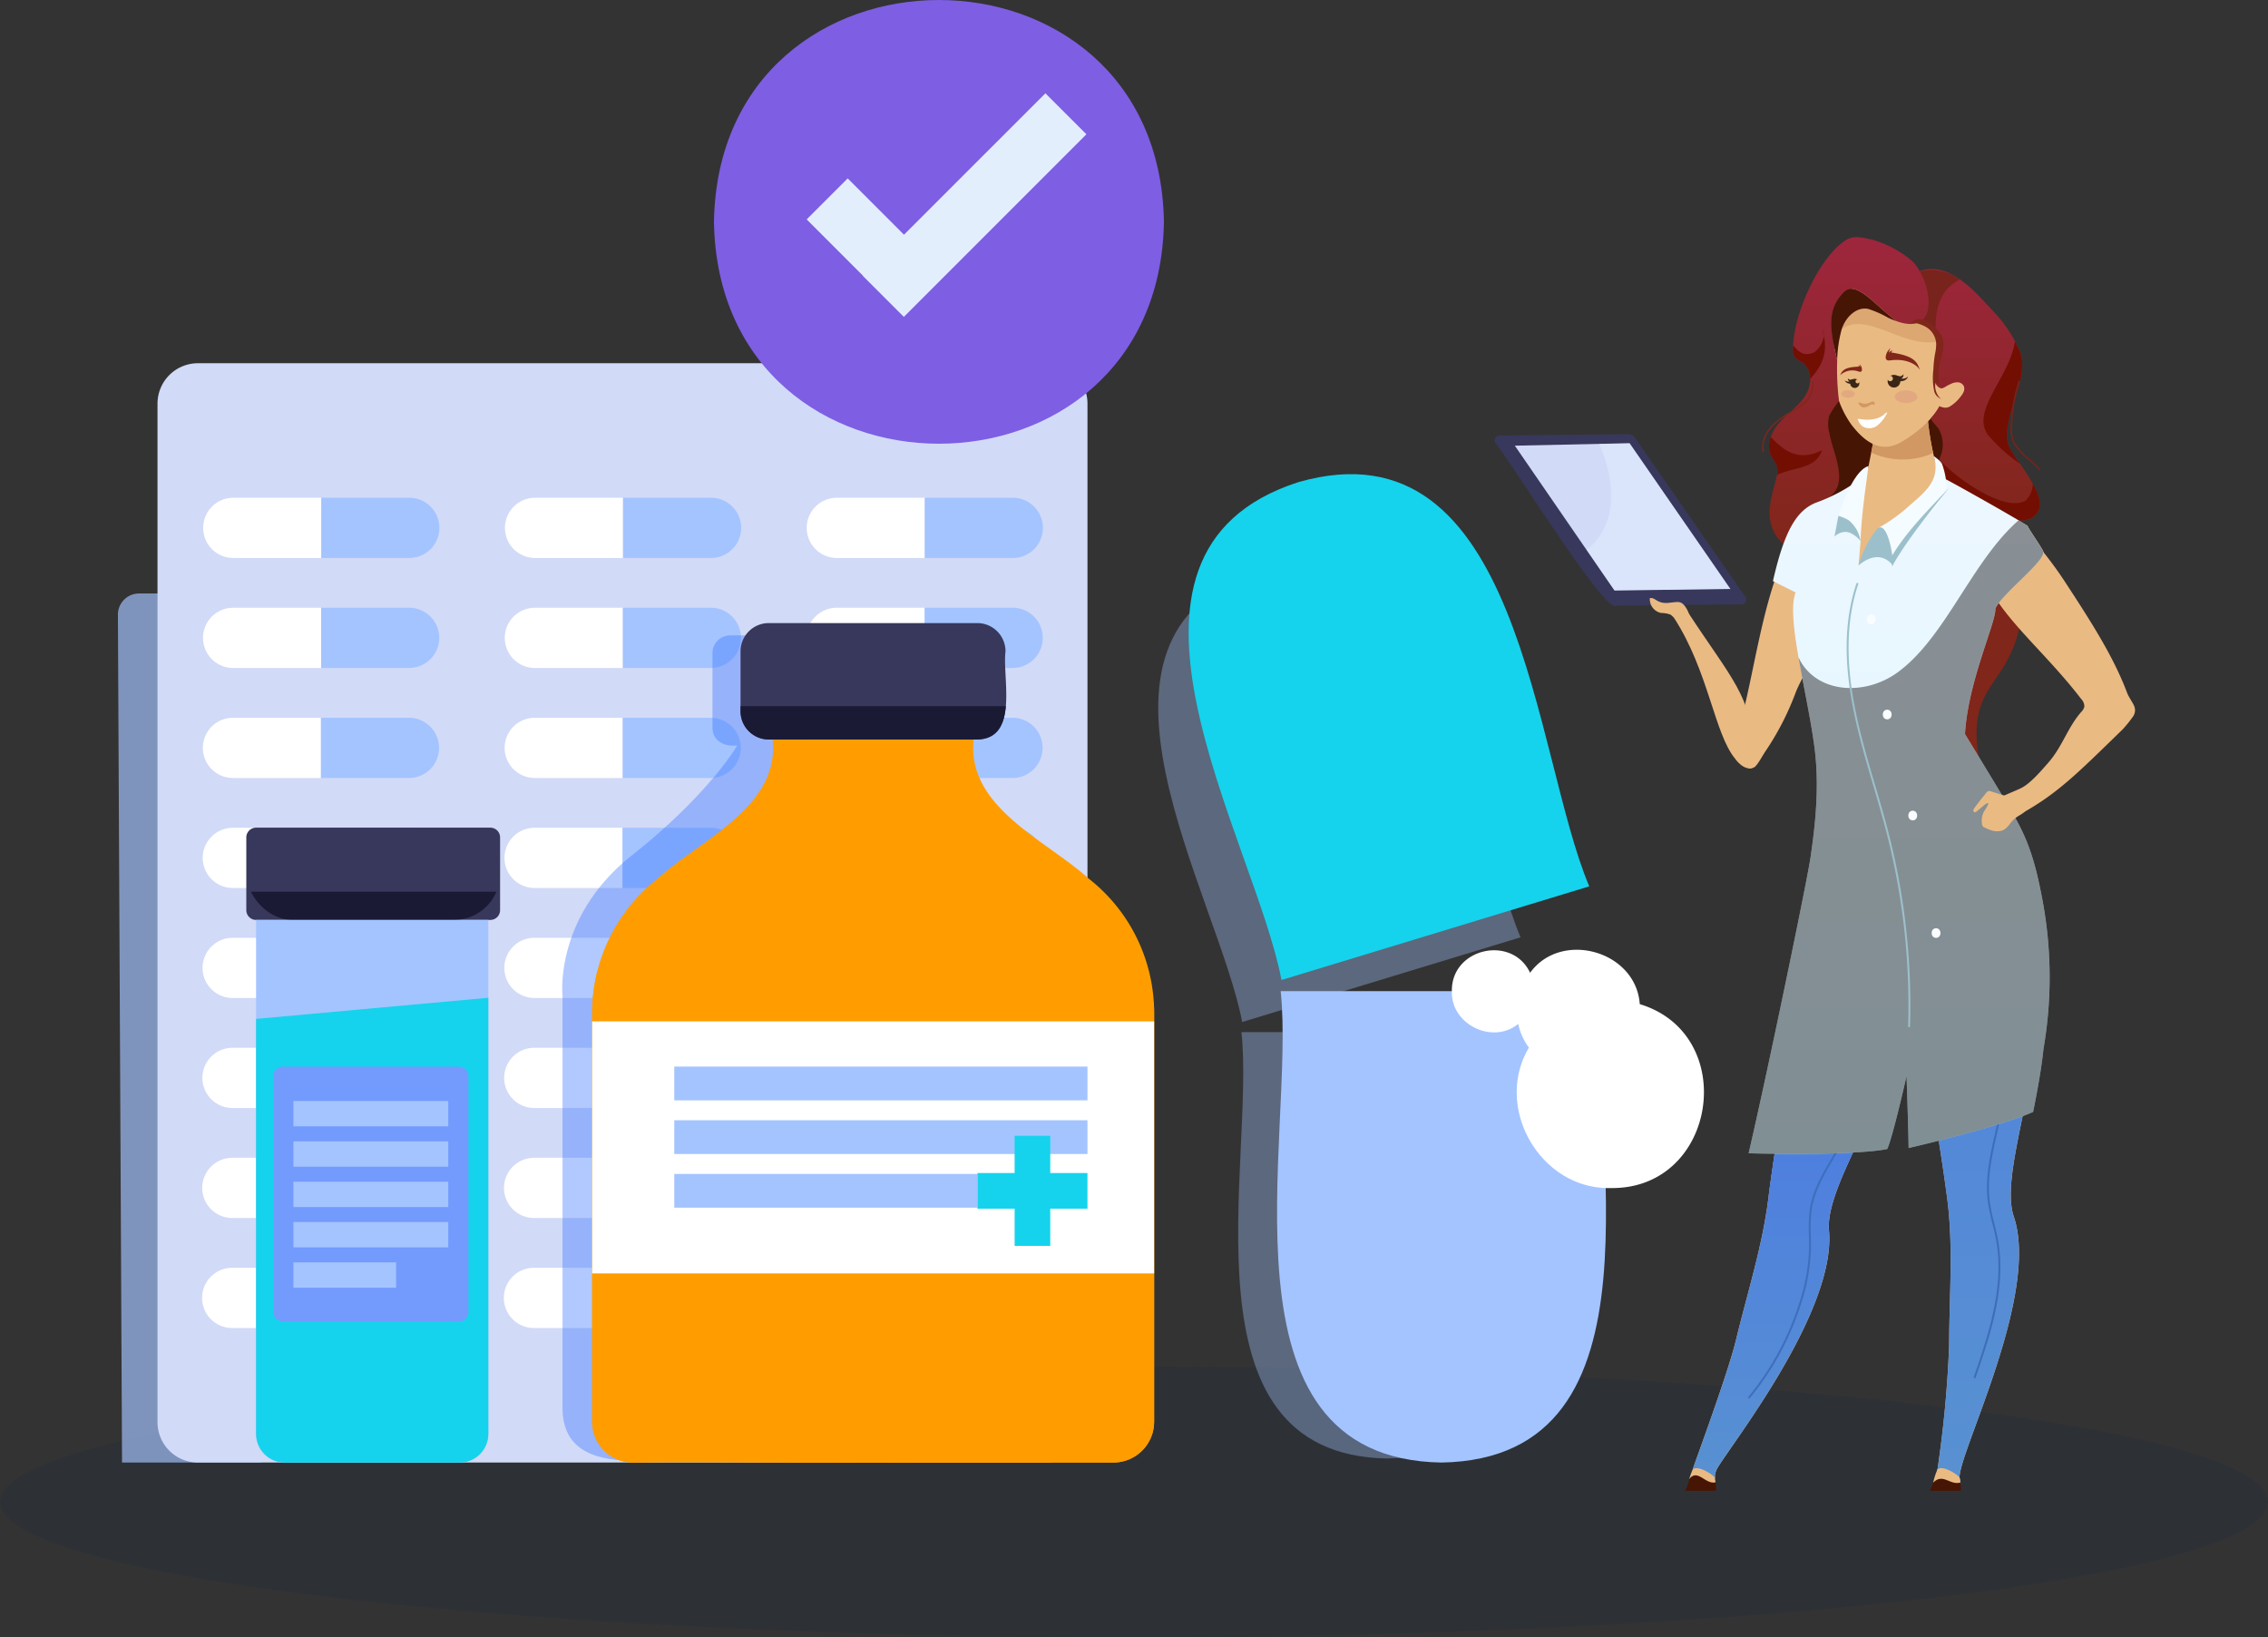 <svg xmlns="http://www.w3.org/2000/svg" xmlns:xlink="http://www.w3.org/1999/xlink" width="354" height="255.465" viewBox="0 0 354 255.465">
  <rect x="0" y="0" width="354" height="255.465" fill="#333333" stroke="none"/>
  <defs>
    <clipPath id="clip-path">
      <rect id="Rectángulo_50697" data-name="Rectángulo 50697" width="335.595" height="232.627" fill="none"/>
    </clipPath>
    <clipPath id="clip-path-2">
      <rect id="Rectángulo_50664" data-name="Rectángulo 50664" width="335.595" height="232.626" fill="none"/>
    </clipPath>
    <clipPath id="clip-path-3">
      <rect id="Rectángulo_50662" data-name="Rectángulo 50662" width="22.352" height="135.613" fill="none"/>
    </clipPath>
    <clipPath id="clip-path-4">
      <rect id="Rectángulo_50663" data-name="Rectángulo 50663" width="58.919" height="139.501" fill="none"/>
    </clipPath>
    <clipPath id="clip-path-5">
      <rect id="Rectángulo_50666" data-name="Rectángulo 50666" width="39.609" height="14.398" rx="7.199" fill="none"/>
    </clipPath>
    <clipPath id="clip-path-7">
      <path id="Trazado_210712" data-name="Trazado 210712" d="M138.033,918.794v80.2a4.478,4.478,0,0,0,4.478,4.478h27.295a4.478,4.478,0,0,0,4.478-4.478v-80.2Z" transform="translate(-138.033 -918.794)" fill="#15d3ec"/>
    </clipPath>
    <clipPath id="clip-path-9">
      <rect id="Rectángulo_50673" data-name="Rectángulo 50673" width="37.409" height="128.83" fill="none"/>
    </clipPath>
    <clipPath id="clip-path-10">
      <path id="Trazado_210717" data-name="Trazado 210717" d="M501.93,738.586c1.145,10.559-11.4,15.757-17.9,21.664a26.594,26.594,0,0,0-10.27,20.995v63.8a6.37,6.37,0,0,0,6.37,6.37c4.314-.1,13.928-.058,23.185-.013,8.311.039,16.334.079,19.972.013h31.821a6.37,6.37,0,0,0,6.37-6.37v-63.8a26.594,26.594,0,0,0-10.27-20.995c-6.518-5.926-19.042-11.1-17.9-21.664Z" transform="translate(-473.758 -738.586)" fill="#ff9d00"/>
    </clipPath>
    <clipPath id="clip-path-12">
      <path id="Trazado_210720" data-name="Trazado 210720" d="M626.4,622.317A4.407,4.407,0,0,0,622,626.724v9.352a4.407,4.407,0,0,0,4.407,4.407h32.545c6.581-.14,3.885-9.675,4.407-13.759a4.407,4.407,0,0,0-4.407-4.407Z" transform="translate(-621.997 -622.317)" fill="none"/>
    </clipPath>
    <linearGradient id="linear-gradient" x1="11.803" y1="1" x2="11.803" gradientUnits="objectBoundingBox">
      <stop offset="0" stop-color="#5891d1"/>
      <stop offset="1" stop-color="#4e7fdf"/>
    </linearGradient>
    <linearGradient id="linear-gradient-2" x1="0.5" y1="1" x2="0.5" y2="0" xlink:href="#linear-gradient"/>
    <linearGradient id="linear-gradient-4" x1="20.498" x2="20.498" y2="1" gradientUnits="objectBoundingBox">
      <stop offset="0" stop-color="#9e263d"/>
      <stop offset="1" stop-color="#81261a"/>
    </linearGradient>
    <linearGradient id="linear-gradient-5" x1="20.742" y1="0" x2="20.742" y2="1" xlink:href="#linear-gradient-4"/>
    <linearGradient id="linear-gradient-6" x1="0.5" x2="0.5" y2="1" gradientUnits="objectBoundingBox">
      <stop offset="0.005" stop-color="#edf7ff"/>
      <stop offset="1" stop-color="#ddf6ff"/>
    </linearGradient>
    <clipPath id="clip-path-17">
      <path id="Trazado_210759" data-name="Trazado 210759" d="M1267.529,448.926l15.554,22.6,18.089-.244-15.73-22.74Z" transform="translate(-1267.529 -448.545)" fill="none"/>
    </clipPath>
    <clipPath id="clip-path-18">
      <rect id="Rectángulo_50692" data-name="Rectángulo 50692" width="26.915" height="24.263" fill="none"/>
    </clipPath>
  </defs>
  <g id="Grupo_162683" data-name="Grupo 162683" transform="translate(57.049 -724.981)">
    <path id="Trazado_202345" data-name="Trazado 202345" d="M412.574,1603.2c0,11.663-79.247,21.12-177,21.12s-177-9.457-177-21.12,79.248-21.115,177-21.115S412.574,1591.536,412.574,1603.2Z" transform="translate(-115.623 -643.87)" fill="#12263f" opacity="0.16"/>
    <g id="Grupo_173598" data-name="Grupo 173598" transform="translate(-38.645 724.981)">
      <g id="Grupo_173597" data-name="Grupo 173597" clip-path="url(#clip-path)">
        <g id="Grupo_173532" data-name="Grupo 173532" transform="translate(0 0)">
          <g id="Grupo_173531" data-name="Grupo 173531" clip-path="url(#clip-path-2)">
            <g id="Grupo_173527" data-name="Grupo 173527" transform="translate(0 92.61)" opacity="0.67">
              <g id="Grupo_173526" data-name="Grupo 173526">
                <g id="Grupo_173525" data-name="Grupo 173525" clip-path="url(#clip-path-3)">
                  <path id="Trazado_210654" data-name="Trazado 210654" d="M.644,728.367,0,596.067a3.3,3.3,0,0,1,3.3-3.313H22.352V728.367Z" transform="translate(0 -592.754)" fill="#a4c4ff"/>
                </g>
              </g>
            </g>
            <path id="Trazado_210655" data-name="Trazado 210655" d="M178.4,534.325H45.863a6.309,6.309,0,0,1-6.309-6.309V369.09a6.309,6.309,0,0,1,6.309-6.309H178.4a6.309,6.309,0,0,1,6.309,6.309V528.016a6.309,6.309,0,0,1-6.309,6.309" transform="translate(-33.374 -306.101)" fill="#d1daf7"/>
            <path id="Trazado_210656" data-name="Trazado 210656" d="M103.6,506.538H89.865a4.7,4.7,0,0,1,0-9.4H103.6Z" transform="translate(-71.858 -419.465)" fill="#fff"/>
            <path id="Trazado_210657" data-name="Trazado 210657" d="M203.152,497.136h13.733a4.7,4.7,0,0,1,0,9.4H203.152Z" transform="translate(-171.412 -419.465)" fill="#a4c4ff"/>
            <path id="Trazado_210658" data-name="Trazado 210658" d="M103.442,616.406H89.709a4.7,4.7,0,1,1,0-9.4h13.733Z" transform="translate(-71.727 -512.168)" fill="#fff"/>
            <path id="Trazado_210659" data-name="Trazado 210659" d="M203,607h13.733a4.7,4.7,0,1,1,0,9.4H203Z" transform="translate(-171.28 -512.168)" fill="#a4c4ff"/>
            <path id="Trazado_210660" data-name="Trazado 210660" d="M103.285,726.275H89.552a4.7,4.7,0,1,1,0-9.4h13.733Z" transform="translate(-71.594 -604.871)" fill="#fff"/>
            <path id="Trazado_210661" data-name="Trazado 210661" d="M202.839,716.872h13.733a4.7,4.7,0,1,1,0,9.4H202.839Z" transform="translate(-171.148 -604.87)" fill="#a4c4ff"/>
            <path id="Trazado_210662" data-name="Trazado 210662" d="M103.129,836.143H89.4a4.7,4.7,0,1,1,0-9.4h13.733Z" transform="translate(-71.462 -697.573)" fill="#fff"/>
            <path id="Trazado_210663" data-name="Trazado 210663" d="M202.683,826.74h13.733a4.7,4.7,0,0,1,0,9.4H202.683Z" transform="translate(-171.016 -697.573)" fill="#a4c4ff"/>
            <path id="Trazado_210664" data-name="Trazado 210664" d="M102.972,946.011H89.239a4.7,4.7,0,1,1,0-9.4h13.733Z" transform="translate(-71.33 -790.276)" fill="#fff"/>
            <path id="Trazado_210665" data-name="Trazado 210665" d="M202.526,936.609h13.733a4.7,4.7,0,1,1,0,9.4H202.526Z" transform="translate(-170.884 -790.276)" fill="#a4c4ff"/>
            <path id="Trazado_210666" data-name="Trazado 210666" d="M102.816,1055.879H89.083a4.7,4.7,0,1,1,0-9.4h13.733Z" transform="translate(-71.198 -882.979)" fill="#fff"/>
            <path id="Trazado_210667" data-name="Trazado 210667" d="M202.37,1046.477H216.1a4.7,4.7,0,1,1,0,9.4H202.37Z" transform="translate(-170.752 -882.979)" fill="#a4c4ff"/>
            <path id="Trazado_210668" data-name="Trazado 210668" d="M102.659,1165.748H88.926a4.7,4.7,0,1,1,0-9.4h13.733Z" transform="translate(-71.066 -975.681)" fill="#fff"/>
            <path id="Trazado_210669" data-name="Trazado 210669" d="M202.213,1156.345h13.733a4.7,4.7,0,0,1,0,9.4H202.213Z" transform="translate(-170.62 -975.681)" fill="#a4c4ff"/>
            <path id="Trazado_210670" data-name="Trazado 210670" d="M102.5,1275.616H88.77a4.7,4.7,0,1,1,0-9.4H102.5Z" transform="translate(-70.934 -1068.384)" fill="#fff"/>
            <path id="Trazado_210671" data-name="Trazado 210671" d="M202.057,1266.213H215.79a4.7,4.7,0,1,1,0,9.4H202.057Z" transform="translate(-170.488 -1068.384)" fill="#a4c4ff"/>
            <path id="Trazado_210672" data-name="Trazado 210672" d="M405.073,506.538H391.34a4.7,4.7,0,1,1,0-9.4h13.733Z" transform="translate(-326.231 -419.465)" fill="#fff"/>
            <path id="Trazado_210673" data-name="Trazado 210673" d="M504.627,497.136H518.36a4.7,4.7,0,0,1,0,9.4H504.627Z" transform="translate(-425.785 -419.465)" fill="#a4c4ff"/>
            <path id="Trazado_210674" data-name="Trazado 210674" d="M404.917,616.406H391.184a4.7,4.7,0,0,1,0-9.4h13.733Z" transform="translate(-326.1 -512.168)" fill="#fff"/>
            <path id="Trazado_210675" data-name="Trazado 210675" d="M504.471,607H518.2a4.7,4.7,0,1,1,0,9.4H504.471Z" transform="translate(-425.654 -512.168)" fill="#a4c4ff"/>
            <path id="Trazado_210676" data-name="Trazado 210676" d="M404.76,726.275H391.027a4.7,4.7,0,0,1,0-9.4H404.76Z" transform="translate(-325.967 -604.871)" fill="#fff"/>
            <path id="Trazado_210677" data-name="Trazado 210677" d="M504.314,716.872h13.733a4.7,4.7,0,0,1,0,9.4H504.314Z" transform="translate(-425.521 -604.87)" fill="#a4c4ff"/>
            <path id="Trazado_210678" data-name="Trazado 210678" d="M404.6,836.143H390.871a4.7,4.7,0,1,1,0-9.4H404.6Z" transform="translate(-325.836 -697.573)" fill="#fff"/>
            <path id="Trazado_210679" data-name="Trazado 210679" d="M504.158,826.74h13.733a4.7,4.7,0,0,1,0,9.4H504.158Z" transform="translate(-425.39 -697.573)" fill="#a4c4ff"/>
            <path id="Trazado_210680" data-name="Trazado 210680" d="M404.447,946.011H390.714a4.7,4.7,0,1,1,0-9.4h13.733Z" transform="translate(-325.703 -790.276)" fill="#fff"/>
            <path id="Trazado_210681" data-name="Trazado 210681" d="M504,936.609h13.733a4.7,4.7,0,1,1,0,9.4H504Z" transform="translate(-425.257 -790.276)" fill="#a4c4ff"/>
            <path id="Trazado_210682" data-name="Trazado 210682" d="M404.291,1055.879H390.558a4.7,4.7,0,1,1,0-9.4h13.733Z" transform="translate(-325.572 -882.979)" fill="#fff"/>
            <path id="Trazado_210683" data-name="Trazado 210683" d="M503.845,1046.477h13.733a4.7,4.7,0,1,1,0,9.4H503.845Z" transform="translate(-425.125 -882.979)" fill="#a4c4ff"/>
            <path id="Trazado_210684" data-name="Trazado 210684" d="M404.134,1165.748H390.4a4.7,4.7,0,0,1,0-9.4h13.733Z" transform="translate(-325.439 -975.681)" fill="#fff"/>
            <path id="Trazado_210685" data-name="Trazado 210685" d="M503.688,1156.345h13.733a4.7,4.7,0,0,1,0,9.4H503.688Z" transform="translate(-424.993 -975.681)" fill="#a4c4ff"/>
            <path id="Trazado_210686" data-name="Trazado 210686" d="M403.978,1275.616H390.245a4.7,4.7,0,0,1,0-9.4h13.733Z" transform="translate(-325.308 -1068.384)" fill="#fff"/>
            <path id="Trazado_210687" data-name="Trazado 210687" d="M503.532,1266.213h13.733a4.7,4.7,0,0,1,0,9.4H503.532Z" transform="translate(-424.861 -1068.384)" fill="#a4c4ff"/>
            <path id="Trazado_210688" data-name="Trazado 210688" d="M706.548,506.538H692.815a4.7,4.7,0,0,1,0-9.4h13.733Z" transform="translate(-580.605 -419.465)" fill="#fff"/>
            <path id="Trazado_210689" data-name="Trazado 210689" d="M806.1,497.136h13.733a4.7,4.7,0,0,1,0,9.4H806.1Z" transform="translate(-680.159 -419.465)" fill="#a4c4ff"/>
            <path id="Trazado_210690" data-name="Trazado 210690" d="M706.392,616.406H692.659a4.7,4.7,0,1,1,0-9.4h13.733Z" transform="translate(-580.473 -512.168)" fill="#fff"/>
            <path id="Trazado_210691" data-name="Trazado 210691" d="M805.946,607h13.733a4.7,4.7,0,1,1,0,9.4H805.946Z" transform="translate(-680.027 -512.168)" fill="#a4c4ff"/>
            <path id="Trazado_210692" data-name="Trazado 210692" d="M706.235,726.275H692.5a4.7,4.7,0,1,1,0-9.4h13.733Z" transform="translate(-580.341 -604.871)" fill="#fff"/>
            <path id="Trazado_210693" data-name="Trazado 210693" d="M805.789,716.872h13.733a4.7,4.7,0,1,1,0,9.4H805.789Z" transform="translate(-679.895 -604.87)" fill="#a4c4ff"/>
            <path id="Trazado_210694" data-name="Trazado 210694" d="M706.079,836.143H692.346a4.7,4.7,0,1,1,0-9.4h13.733Z" transform="translate(-580.209 -697.573)" fill="#fff"/>
            <path id="Trazado_210695" data-name="Trazado 210695" d="M805.633,826.74h13.733a4.7,4.7,0,0,1,0,9.4H805.633Z" transform="translate(-679.763 -697.573)" fill="#a4c4ff"/>
            <path id="Trazado_210696" data-name="Trazado 210696" d="M705.922,946.011H692.189a4.7,4.7,0,1,1,0-9.4h13.733Z" transform="translate(-580.077 -790.276)" fill="#fff"/>
            <path id="Trazado_210697" data-name="Trazado 210697" d="M805.476,936.609h13.733a4.7,4.7,0,1,1,0,9.4H805.476Z" transform="translate(-679.63 -790.276)" fill="#a4c4ff"/>
            <path id="Trazado_210698" data-name="Trazado 210698" d="M705.766,1055.879H692.033a4.7,4.7,0,1,1,0-9.4h13.733Z" transform="translate(-579.945 -882.979)" fill="#fff"/>
            <path id="Trazado_210699" data-name="Trazado 210699" d="M805.32,1046.477h13.733a4.7,4.7,0,1,1,0,9.4H805.32Z" transform="translate(-679.499 -882.979)" fill="#a4c4ff"/>
            <path id="Trazado_210700" data-name="Trazado 210700" d="M705.609,1165.748H691.876a4.7,4.7,0,1,1,0-9.4h13.733Z" transform="translate(-579.813 -975.681)" fill="#fff"/>
            <path id="Trazado_210701" data-name="Trazado 210701" d="M805.163,1156.345H818.9a4.7,4.7,0,0,1,0,9.4H805.163Z" transform="translate(-679.366 -975.681)" fill="#a4c4ff"/>
            <path id="Trazado_210702" data-name="Trazado 210702" d="M705.453,1275.616H691.72a4.7,4.7,0,1,1,0-9.4h13.733Z" transform="translate(-579.681 -1068.384)" fill="#fff"/>
            <path id="Trazado_210703" data-name="Trazado 210703" d="M805.007,1266.213H818.74a4.7,4.7,0,0,1,0,9.4H805.007Z" transform="translate(-679.235 -1068.384)" fill="#a4c4ff"/>
            <g id="Grupo_173530" data-name="Grupo 173530" transform="translate(162.378 88.089)" opacity="0.36">
              <g id="Grupo_173529" data-name="Grupo 173529">
                <g id="Grupo_173528" data-name="Grupo 173528" clip-path="url(#clip-path-4)">
                  <path id="Trazado_210704" data-name="Trazado 210704" d="M1095.858,621.989c-8-18.786-9.549-66.045-41.092-57.046-31.208,10.046-6.165,50.305-2.362,70.266Z" transform="translate(-1039.301 -563.815)" fill="#a4c4ff"/>
                  <path id="Trazado_210705" data-name="Trazado 210705" d="M1119.667,1030.827c2.182,20.3-10.086,65.965,22.71,66.536,32.781-.529,20.539-46.333,22.71-66.536Z" transform="translate(-1106.68 -957.862)" fill="#a4c4ff"/>
                </g>
              </g>
            </g>
            <path id="Trazado_210706" data-name="Trazado 210706" d="M1132.217,537.9l-48.04,14.615c-4.224-22.172-31.893-66.525,2.611-77.682,34.843-9.989,36.632,42.4,45.429,63.067" transform="translate(-902.56 -399.591)" fill="#15d3ec"/>
            <path id="Trazado_210707" data-name="Trazado 210707" d="M1158.573,989.93h50.214c-2.412,22.442,11.151,72.927-25.107,73.559-36.242-.584-22.707-51.224-25.107-73.559" transform="translate(-977.084 -835.266)" fill="#a4c4ff"/>
            <path id="Trazado_210708" data-name="Trazado 210708" d="M1361.964,957.09c-.581-8.323-12.267-11.584-17.117-4.891-2.817-5.979-12.323-3.855-12.21,2.868-.169,5.213,6.369,8.368,10.353,5.117a9.577,9.577,0,0,0,1.674,3.7c-5.58,9.351,1.814,22.211,12.814,21.908,16.572.186,20.111-23.966,4.487-28.7" transform="translate(-1124.426 -800.402)" fill="#fff"/>
            <path id="Trazado_210709" data-name="Trazado 210709" d="M166.359,841.039H129.8a1.525,1.525,0,0,1-1.525-1.525V828.166a1.525,1.525,0,0,1,1.525-1.525h36.56a1.525,1.525,0,0,1,1.525,1.525v11.349a1.525,1.525,0,0,1-1.525,1.525" transform="translate(-108.234 -697.489)" fill="#38385c"/>
          </g>
        </g>
        <g id="Grupo_173534" data-name="Grupo 173534" transform="translate(20.041 129.152)">
          <g id="Grupo_173533" data-name="Grupo 173533" clip-path="url(#clip-path-5)">
            <rect id="Rectángulo_50665" data-name="Rectángulo 50665" width="42.895" height="5.567" transform="translate(-1.37 9.992)" fill="#1a1a35"/>
          </g>
        </g>
        <g id="Grupo_173536" data-name="Grupo 173536" transform="translate(0 0)">
          <g id="Grupo_173535" data-name="Grupo 173535" clip-path="url(#clip-path-2)">
            <path id="Trazado_210710" data-name="Trazado 210710" d="M169.806,1003.468H142.511a4.478,4.478,0,0,1-4.478-4.478v-80.2h36.25v80.2a4.478,4.478,0,0,1-4.478,4.478" transform="translate(-116.467 -775.244)" fill="#a4c4ff"/>
          </g>
        </g>
        <g id="Grupo_173538" data-name="Grupo 173538" transform="translate(21.566 143.55)">
          <g id="Grupo_173537" data-name="Grupo 173537" clip-path="url(#clip-path-7)">
            <path id="Trazado_210711" data-name="Trazado 210711" d="M110.645,998.484l44.068-4.007v74.77H111.689Z" transform="translate(-114.924 -982.652)" fill="#15d3ec"/>
          </g>
        </g>
        <g id="Grupo_173543" data-name="Grupo 173543" transform="translate(0 0)">
          <g id="Grupo_173542" data-name="Grupo 173542" clip-path="url(#clip-path-2)">
            <path id="Trazado_210713" data-name="Trazado 210713" d="M184.214,1105.046H156.7a1.468,1.468,0,0,1-1.468-1.468v-36.839a1.468,1.468,0,0,1,1.468-1.468h27.519a1.468,1.468,0,0,1,1.468,1.468v36.839a1.468,1.468,0,0,1-1.468,1.468" transform="translate(-130.975 -898.836)" fill="#739bfd"/>
            <rect id="Rectángulo_50668" data-name="Rectángulo 50668" width="24.166" height="3.952" transform="translate(27.397 171.809)" fill="#a4c4ff"/>
            <rect id="Rectángulo_50669" data-name="Rectángulo 50669" width="24.166" height="3.952" transform="translate(27.397 178.104)" fill="#a4c4ff"/>
            <rect id="Rectángulo_50670" data-name="Rectángulo 50670" width="24.166" height="3.952" transform="translate(27.397 184.398)" fill="#a4c4ff"/>
            <rect id="Rectángulo_50671" data-name="Rectángulo 50671" width="24.166" height="3.952" transform="translate(27.397 190.693)" fill="#a4c4ff"/>
            <rect id="Rectángulo_50672" data-name="Rectángulo 50672" width="16.027" height="3.952" transform="translate(27.397 196.988)" fill="#a4c4ff"/>
            <g id="Grupo_173541" data-name="Grupo 173541" transform="translate(69.354 99.156)" opacity="0.39">
              <g id="Grupo_173540" data-name="Grupo 173540">
                <g id="Grupo_173539" data-name="Grupo 173539" clip-path="url(#clip-path-9)">
                  <path id="Trazado_210714" data-name="Trazado 210714" d="M465.576,763.335c-6.948-.6-21.394,3.124-21.627-7.914V690.847s-1.35-12.24,10.813-21.867,16.458-17.166,16.458-17.166c-1.9.234-3.844-.611-3.865-2.755V637.4a2.755,2.755,0,0,1,2.755-2.755h11.2V763.335Z" transform="translate(-443.905 -634.649)" fill="#3875ff"/>
                </g>
              </g>
            </g>
            <path id="Trazado_210715" data-name="Trazado 210715" d="M551.205,760.25c-6.518-5.926-19.042-11.1-17.9-21.664H501.93c1.145,10.559-11.4,15.757-17.9,21.664a26.594,26.594,0,0,0-10.27,20.995v63.8a6.37,6.37,0,0,0,6.37,6.37c8.188-.193,35.467.139,43.157,0h31.821a6.37,6.37,0,0,0,6.37-6.37v-63.8a26.6,26.6,0,0,0-10.27-20.995" transform="translate(-399.739 -623.191)" fill="#ff9d00"/>
          </g>
        </g>
        <g id="Grupo_173545" data-name="Grupo 173545" transform="translate(74.019 115.395)">
          <g id="Grupo_173544" data-name="Grupo 173544" clip-path="url(#clip-path-10)">
            <path id="Trazado_210716" data-name="Trazado 210716" d="M551.441,974.089l-94.985-5.365V1050h93.308Z" transform="translate(-459.16 -932.768)" fill="#ff9d00"/>
          </g>
        </g>
        <g id="Grupo_173547" data-name="Grupo 173547" transform="translate(0 0)">
          <g id="Grupo_173546" data-name="Grupo 173546" clip-path="url(#clip-path-2)">
            <rect id="Rectángulo_50675" data-name="Rectángulo 50675" width="87.717" height="39.33" transform="translate(74.019 159.381)" fill="#fff"/>
            <rect id="Rectángulo_50676" data-name="Rectángulo 50676" width="64.491" height="5.269" transform="translate(86.841 166.435)" fill="#a4c4ff"/>
            <rect id="Rectángulo_50677" data-name="Rectángulo 50677" width="64.491" height="5.269" transform="translate(86.841 174.811)" fill="#a4c4ff"/>
            <rect id="Rectángulo_50678" data-name="Rectángulo 50678" width="47.317" height="5.269" transform="translate(86.841 183.186)" fill="#a4c4ff"/>
            <path id="Trazado_210718" data-name="Trazado 210718" d="M875.852,1140.2h-5.807v-5.807h-5.56v5.807h-5.807v5.56h5.807v5.808h5.56v-5.808h5.807Z" transform="translate(-724.52 -957.154)" fill="#15d3ec"/>
            <path id="Trazado_210719" data-name="Trazado 210719" d="M658.949,640.483H626.4A4.407,4.407,0,0,1,622,636.076v-9.352a4.407,4.407,0,0,1,4.407-4.407h32.545a4.407,4.407,0,0,1,4.407,4.407c-.523,4.083,2.174,13.619-4.407,13.759" transform="translate(-524.818 -525.088)" fill="#38385c"/>
          </g>
        </g>
        <g id="Grupo_173549" data-name="Grupo 173549" transform="translate(97.179 97.229)">
          <g id="Grupo_173548" data-name="Grupo 173548" clip-path="url(#clip-path-12)">
            <rect id="Rectángulo_50680" data-name="Rectángulo 50680" width="45.178" height="6.638" transform="translate(-1.725 12.968)" fill="#1a1a35"/>
          </g>
        </g>
        <g id="Grupo_173585" data-name="Grupo 173585" transform="translate(0 0)">
          <g id="Grupo_173584" data-name="Grupo 173584" transform="translate(20.001 -0.918)" clip-path="url(#clip-path-2)">
            <path id="Trazado_210756" data-name="Trazado 210756" d="M1285.884,465.972l-19.591.218c-1.643,1.464-17.838-24.764-18.8-25.3a.8.8,0,0,1,.652-1.262l20-.222a1.358,1.358,0,0,1,1.131.584l17.213,24.816a.746.746,0,0,1-.6,1.171" transform="translate(-1052.469 -370.75)" fill="#38385c"/>
            <path id="Trazado_210757" data-name="Trazado 210757" d="M1285.443,448.546l15.73,22.74-18.089.244-15.554-22.6Z" transform="translate(-1069.494 -378.466)" fill="#d1daf7"/>
          </g>
        </g>
        <g id="Grupo_173596" data-name="Grupo 173596" transform="translate(0 0)">
          <g id="Grupo_173595" data-name="Grupo 173595" clip-path="url(#clip-path-2)">
            <path id="Trazado_210767" data-name="Trazado 210767" d="M665.692,34.622c-.788,46.164-69.456,46.156-70.238,0,.788-46.162,69.456-46.155,70.238,0" transform="translate(-502.422 -0.002)" fill="#7e5ee3"/>
            <path id="Trazado_210768" data-name="Trazado 210768" d="M725.372,93.177,703.3,115.244l-8.788-8.788-6.4,6.4,8.788,8.788-.024.024,6.4,6.4,28.494-28.494Z" transform="translate(-580.605 -78.619)" fill="#e3eefd"/>
            <g id="Grupo_1036393" data-name="Grupo 1036393" transform="translate(-2154.094 -733.174)">
              <g id="Grupo_1036383" data-name="Grupo 1036383" transform="translate(2393.196 814.99)">
                <path id="Trazado_737146" data-name="Trazado 737146" d="M2427.986,1025.5a1.523,1.523,0,0,0-.674-.081c-1.141.065-1.893.36-2.909-.163-.4-.208-.808-.577-1.241-.444a2.192,2.192,0,0,0,1.739,2.305,4.772,4.772,0,0,1,1.41.228c.415.215.659.666,1.056.913.427.265,1.35,1.124,1.757.83C2429.983,1028.471,2428.976,1025.912,2427.986,1025.5Z" transform="translate(-2423.152 -1013.285)" fill="#eaba83"/>
                <path id="Trazado_737147" data-name="Trazado 737147" d="M2495.56,990.061c-1.073-1.571-1.436-14.156-1.4-14.241-.118-.076-.227-.157-.342-.24-1.369-1.06-1.56-3.782-2.478-2.419-6.529,9.692-7.113,26.736-10.712,34.643l.914,1.578c.975.976,1.911,2.123,2.8,1.068a43.021,43.021,0,0,0,6.267-11.206C2491.722,996.265,2494.252,992.946,2495.56,990.061Z" transform="translate(-2467.916 -972.788)" fill="#eaba83"/>
                <path id="Trazado_737148" data-name="Trazado 737148" d="M2449.908,1058.31c.043.053,1.371,2.069,2.948,1.386.556-.241,1.649-2.386,1.649-2.386-.007-.123-1.833-.321-1.834-.445-.051-8.1-3.386-11.126-9.994-21.207l-2.254.748C2445.8,1044.755,2446.673,1054.381,2449.908,1058.31Z" transform="translate(-2436.603 -1021.754)" fill="#eaba83"/>
              </g>
              <ellipse id="Elipse_5664" data-name="Elipse 5664" cx="33.465" cy="1.598" rx="33.465" ry="1.598" transform="translate(2384.689 967.605)" fill="#090909" opacity="0.13"/>
              <path id="Trazado_737149" data-name="Trazado 737149" d="M2604.179,1004.894c-1.138,1.921-2.618,3.653-3.479,5.714-2.913,6.98,2.074,14.872,1.13,22.375-8.522-1.175-15.353-8.77-16.951-17.223s1.455-17.347,6.834-24.062C2603.389,977.124,2611.279,992.915,2604.179,1004.894Z" transform="translate(-155.584 -167.967)" fill="#81261a"/>
              <path id="Trazado_737150" data-name="Trazado 737150" d="M2552.852,854.091c2.912.057,6.591,1.031,7.746,3.7,1.452,3.357,7.058,8.948,5.944,12.431-1.587,4.963-10.763,9.095-12.35,14.058a8.35,8.35,0,0,1-1.028,2.349c-1.671,2.346-5.453,2.263-7.7.462s-3.237-4.745-3.713-7.586C2540.535,872.246,2542.311,853.885,2552.852,854.091Z" transform="translate(-122.065 -65.351)" fill="#471504"/>
              <path id="Trazado_737151" data-name="Trazado 737151" d="M2574.124,896.3c.418-1.942,1.622-8.4,2.065-10.554l7.115,1.1a44.846,44.846,0,0,0,1.419,8.758c.305.812,1.643,2.879,2.438,3.1.883.247-1.8,1.625-2.63,2.214-4.194,2.554-8.465.144-11.268-3.037,0-.084,0-.229,0-.229C2573.786,897.5,2574,896.852,2574.124,896.3Z" transform="translate(-146.868 -90.004)" fill="#eaba83"/>
              <path id="Trazado_737152" data-name="Trazado 737152" d="M2588.1,886.841a50.894,50.894,0,0,0,.976,7.043,11.788,11.788,0,0,1-9.655-.077c.53-2.721,1.245-6.506,1.565-8.063Z" transform="translate(-151.661 -90.004)" fill="#d19864"/>
              <path id="Trazado_737153" data-name="Trazado 737153" d="M2555.42,818.163a15.259,15.259,0,0,1-2.874-8.685,37.618,37.618,0,0,1,1.025-9.213,8.866,8.866,0,0,1,9.608-6.066c6.827.6,7.887,5.288,8.458,7.753.481,2.076.063,4.7-.26,6.809a22.025,22.025,0,0,1-.813,3.793c-1.208,3.538-4.255,6.478-7.458,8.3C2560,822.613,2557.516,820.879,2555.42,818.163Z" transform="translate(-130.716 -18.672)" fill="#eaba83"/>
              <path id="Trazado_737154" data-name="Trazado 737154" d="M2554.1,804.2c.188-1.317.428-2.63.7-3.932a8.867,8.867,0,0,1,9.608-6.066c6.826.6,7.887,5.288,8.458,7.753a8.907,8.907,0,0,1,.206,1.615C2566.625,809.3,2558.706,798.334,2554.1,804.2Z" transform="translate(-131.942 -18.672)" fill="#d19864" opacity="0.55"/>
              <path id="Trazado_737155" data-name="Trazado 737155" d="M2518.627,990.085c.332-15.019-6.263-27.064-4.077-32.725-1.046-5.548-1.538-1.13-4.5-4.945.668-2.948,3.7-12.687,6.735-13.64,5.509-1.727,7.869-4.572,7.869-4.572,2.954,3.182,6.326,5.756,10.748,3.2.874-.588-2.595-2.842-1.978-3.94.413.138,16.13,8.592,16.4,9-.076.123,2.462,3.771,2.388,3.9.635,1.372-3.355-3.088-3.362-1.6-1.946,3.979,1.267,6.04.339,7.446-1.01,1.531-2.388-3.332-3.412-.976.167,2.474-9.178,20.729-6.467,27.432C2528.807,981.555,2528.943,992.655,2518.627,990.085Z" transform="translate(-97.635 -127.172)" fill="#eaba83"/>
              <path id="Trazado_737156" data-name="Trazado 737156" d="M2460.175,1204.566c1.784-7.376,4.125-14.649,5.053-22.126,1.031-8.309,5.225-34.01,6.355-41.569a26.162,26.162,0,0,1,.547-2.643c1.237-6.777,2.048-10.27,2.379-13,.732-6.03,1.138-13.093.659-16.77,3.04-.353,7.126-.705,10.627-1.058,0-.1,0-.2,0-.3.645.075,1.179.11,1.65.124.382-.041.766-.083,1.121-.124v.112a20.378,20.378,0,0,1,5.112-.1c.641,3.8,5.935,9.313,7,11.089,3.427,5.735,5.322,8.82,6.931,17.133,1.352,6.99.566,14.379-1.006,24.386l0,0c-.931,9.2-4.876,20.3-3.077,25.6,4.086,12.027-8.394,36.375-8.468,40.691a6.389,6.389,0,0,1,.164,1.072l-3.719-1.559a6.9,6.9,0,0,1,.12-.727,178.012,178.012,0,0,0,1.824-19.462c0-7.589.675-15.221-.292-22.694-1.219-9.422-3.815-24.142-5.962-35.9a105.094,105.094,0,0,1-2.835,14.553c-2.669,9.174-10.212,20.176-9.669,26.183,1.144,12.651-15.258,33.38-17.423,37.115a2.719,2.719,0,0,0-.376,1.587,34.519,34.519,0,0,1-3.474-1.383C2453.951,1223.133,2458.9,1209.843,2460.175,1204.566Z" transform="translate(-53.517 -262.318)" fill="#eaba83"/>
              <path id="Trazado_737157" data-name="Trazado 737157" d="M2508.673,1194.354a3.447,3.447,0,0,1-1.56-1.585c1.113-8.718,5.188-33.7,6.3-41.142a26.169,26.169,0,0,1,.547-2.643c1.237-6.777,2.048-10.27,2.379-13a62.486,62.486,0,0,0-1.314-13.475c7.3,1.912,15,1.67,21.614-1.711,1.791,3.285,5.051,6.812,5.86,8.166,3.427,5.734,5.322,8.82,6.931,17.133,1.353,6.99.567,14.379-1.006,24.386l0,0c-.931,9.2-4.876,20.3-3.077,25.6,4.086,12.027-8.394,36.375-8.468,40.691a6.377,6.377,0,0,1,.163,1.072l-3.718-1.559a6.959,6.959,0,0,1,.12-.727,178.083,178.083,0,0,0,1.824-19.462c0-7.589.675-15.221-.292-22.694-1.219-9.422-3.816-24.142-5.963-35.9a104.989,104.989,0,0,1-2.835,14.553c-1.625,5.585-5.049,11.842-7.363,17.243C2516.145,1193.756,2513.028,1196.532,2508.673,1194.354Z" transform="translate(-95.347 -273.075)" fill="url(#linear-gradient)"/>
              <path id="Trazado_737158" data-name="Trazado 737158" d="M2476.986,1419.64c-1.486,3.463-2.517,6.59-2.313,8.939,1.15,12.653-15.254,33.383-17.423,37.109a2.879,2.879,0,0,0-.371,1.594,32.28,32.28,0,0,1-3.475-1.39c.551-1.666,5.5-14.954,6.77-20.226,1.786-7.381,4.122-14.654,5.057-22.131.012-.132.036-.287.048-.431.216-1.617.515-3.81.9-6.339a111.994,111.994,0,0,0,12.2-.216C2477.884,1417.6,2477.417,1418.633,2476.986,1419.64Z" transform="translate(-53.517 -503.412)" fill="url(#linear-gradient-2)"/>
              <path id="Trazado_737159" data-name="Trazado 737159" d="M2637.251,1401.751c-.035-.345-.069-.69-.078-1.062-.005-.232.005-.481.009-.722.006-.35.01-.7.034-1.07.017-.272.045-.555.071-.836.033-.366.067-.733.115-1.114.037-.3.08-.611.124-.922.055-.384.112-.77.176-1.165q.08-.49.168-.99.106-.6.22-1.213c.066-.352.133-.7.2-1.061q.122-.623.25-1.255c.089-.438.176-.873.267-1.317h0c.112-.545.225-1.09.337-1.641a70.659,70.659,0,0,1-13.238,4.421c.533,3.376,1,6.521,1.347,9.221.242,1.868.381,3.746.453,5.631.146,3.77.025,7.567-.071,11.366-.048,1.9-.09,3.8-.09,5.7a177.944,177.944,0,0,1-1.825,19.462,7.1,7.1,0,0,0-.12.726l3.718,1.559h0a5.08,5.08,0,0,0-.093-.738c-.019-.1-.036-.173-.049-.23a.977.977,0,0,1-.021-.1c.075-4.316,12.554-28.664,8.468-40.691a.068.068,0,0,1,0-.009,8.111,8.111,0,0,1-.323-1.4C2637.275,1402.126,2637.27,1401.932,2637.251,1401.751Z" transform="translate(-187.629 -480.699)" fill="url(#linear-gradient-2)"/>
              <path id="Trazado_737160" data-name="Trazado 737160" d="M2675.2,983.069c4.123,6.3,7.466,11.571,9.538,17.075.265.7.831,1.431,1.1,2.052a1.691,1.691,0,0,1-.188,1.687,20.524,20.524,0,0,1-1.622,2c-7.189,6.976-10.452,10.383-16.935,13.728a2.342,2.342,0,0,1-2.5-.3c-1.345-1.095-1.706-1.608-.461-2.387,1.063-.666,2.949-1.356,4.076-1.905,1.466-.715,3.207-2.79,4.282-4.017,2.151-2.455,2.953-5.41,5.1-7.865a1.7,1.7,0,0,0,.483-.832,1.743,1.743,0,0,0-.518-1.214c-4.733-6.178-10.183-10.807-13.4-15.763-1.308-2.013,0,0-.066-2.4-.076-2.742.878-8.763,4.047-8.763A60.1,60.1,0,0,1,2675.2,983.069Z" transform="translate(-217.046 -158.872)" fill="#eaba83"/>
              <path id="Trazado_737161" data-name="Trazado 737161" d="M2571.065,887.053a1.936,1.936,0,0,0,.951-.3.686.686,0,0,1,.7-.126c.03.017.068.037.093.009a.093.093,0,0,0,.016-.032.416.416,0,0,0-.106-.44c-.144-.108-.323-.018-.479.058a2.515,2.515,0,0,1-.812.24,1.216,1.216,0,0,1-.319,0c-.273-.041-.556-.248-.832-.16A1.165,1.165,0,0,0,2571.065,887.053Z" transform="translate(-144.539 -90.293)" fill="#d19864"/>
              <path id="Trazado_737162" data-name="Trazado 737162" d="M2574.248,894.073c.078-.08.216-.163.283-.075a5.57,5.57,0,0,1-1.539,1.98,2.019,2.019,0,0,1-2.356.089,2.222,2.222,0,0,1-.7-1.143C2570.767,895.077,2572.954,895.4,2574.248,894.073Z" transform="translate(-144.278 -96.404)" fill="#fff"/>
              <path id="Trazado_737163" data-name="Trazado 737163" d="M2623.085,1641.025c.013-.06.043-.114.052-.175a10.28,10.28,0,0,1,.627-1.9c.676-.678,2.758.49,3.435,1.214a8.3,8.3,0,0,1,.148.824A6.947,6.947,0,0,1,2623.085,1641.025Z" transform="translate(-185.67 -676.471)" fill="#eaba83"/>
              <path id="Trazado_737164" data-name="Trazado 737164" d="M2611.564,1649.6a4.965,4.965,0,0,0,1.945-2.743c1.523-1.586,2.637.437,4.262-.032.03.222.058.469.077.76a1.066,1.066,0,0,1-.3.917c-.31.364-.95.612-1.254.98s-.381,1.183-.683,1.576a1.644,1.644,0,0,1-1.689.375c-.595-.138-2.7.115-2.99-.2a1.073,1.073,0,0,1-.016-1.042A2.636,2.636,0,0,1,2611.564,1649.6Z" transform="translate(-176.094 -682.304)" fill="#471504"/>
              <path id="Trazado_737165" data-name="Trazado 737165" d="M2450.988,1640.441a12.842,12.842,0,0,1,.535-1.487c.676-.678,2.758.49,3.435,1.214,0,0,.076.3.143.792C2453.122,1641.57,2451.893,1641.4,2450.988,1640.441Z" transform="translate(-51.635 -676.471)" fill="#eaba83"/>
              <path id="Trazado_737166" data-name="Trazado 737166" d="M2438.165,1648.284a2.629,2.629,0,0,1,.648-.591,4.841,4.841,0,0,0,2-2.918,3.925,3.925,0,0,1,.093-.409c1.323-1.677,2.465.875,4.113.52.032.229.062.485.081.792a1.064,1.064,0,0,1-.3.917c-.31.364-.949.612-1.254.98s-.382,1.183-.683,1.576a1.644,1.644,0,0,1-1.689.375c-.595-.138-2.7.115-2.99-.2A1.072,1.072,0,0,1,2438.165,1648.284Z" transform="translate(-41.55 -680.396)" fill="#471504"/>
              <path id="Trazado_737167" data-name="Trazado 737167" d="M2598.066,800.978a3.679,3.679,0,0,1,2.189,3.993c-.1,1.077-.665,2.839-.791,3.914-.159,1.364.833,2.9,1.708,2.268-.714,1.419-.143,1.785-.917,3.172a11.033,11.033,0,0,1-1.2,1.665c.036.36,1.135,1.414,1.283,1.73a5.088,5.088,0,0,1,.354,3.862c-.464,1.228-1.173,2.392,1.118,4.356,3.326,2.11,10.014,5.862,10.764,5.942,1.72.183,2.951-.327,3.436-1.987.732-2.5-4.347-8.293-4.766-9.474-1.56-4.4,3.558-10.8,1.62-15.049a19.636,19.636,0,0,0-3.755-5.761c-3.119-3.308-8.246-9.94-13.9-5.365-1.152.933-3.1,3.455-2.371,5.07C2593.513,800.8,2596.731,800.453,2598.066,800.978Z" transform="translate(-161.994 -17.527)" fill="url(#linear-gradient-4)"/>
              <path id="Trazado_737168" data-name="Trazado 737168" d="M2659.375,858.368c-2.827-3.77,3.387-9.047,4.178-14.627.231.446.457.9.681,1.392,1.938,4.248-3.179,10.648-1.62,15.049a21.523,21.523,0,0,0,1.745,2.656A24.778,24.778,0,0,1,2659.375,858.368Z" transform="translate(-213.364 -57.292)" fill="#730e02"/>
              <path id="Trazado_737169" data-name="Trazado 737169" d="M2595.214,794.724c4-3.239,8.475.069,8.4.069-3.022,1.511-3.929,4.33-3.806,8.209a3.312,3.312,0,0,0-1.743-1.543c-1.335-.525-4.553-.177-5.223-1.666C2592.118,798.179,2594.062,795.656,2595.214,794.724Z" transform="translate(-161.994 -18.008)" fill="#78231c"/>
              <path id="Trazado_737170" data-name="Trazado 737170" d="M2640.176,933.561a3.782,3.782,0,0,0,1.131-2.616c.781,1.416,1.3,2.78,1.03,3.7-.485,1.661-1.832,2.143-3.552,1.96-.75-.08-7.322-3.8-10.648-5.915-1.554-1.123-1.91-2.539-1.481-3.506C2630.513,931.1,2637.331,935.311,2640.176,933.561Z" transform="translate(-188.32 -122.279)" fill="#730e02"/>
              <path id="Trazado_737171" data-name="Trazado 737171" d="M2627.5,872.838a2.3,2.3,0,0,1,1.094-.244,1.084,1.084,0,0,1,.914.583,1.143,1.143,0,0,1-.006.859,2.851,2.851,0,0,1-.457.745,6.108,6.108,0,0,1-1.6,1.512,1.419,1.419,0,0,1-.926.255c-.441-.069-1.01-.208-1.187-.625C2624.681,874.4,2626.334,873.356,2627.5,872.838Z" transform="translate(-187.303 -79.759)" fill="#eaba83"/>
              <path id="Trazado_737172" data-name="Trazado 737172" d="M2553.157,807.173c1.916-1.915,4.756,1.926,8.228,4.531a13.2,13.2,0,0,1-1.332-.553,16.266,16.266,0,0,0-3.1-1.365c-1.919-.38-3.617,1.416-4.161,3.295a20.412,20.412,0,0,0-.675,4.755C2551.02,813.042,2550.4,809.926,2553.157,807.173Z" transform="translate(-129.675 -28.409)" fill="#471504"/>
              <path id="Trazado_737173" data-name="Trazado 737173" d="M2508.5,805.824a15.47,15.47,0,0,0-.877-1.555c-.846-1.727.094-3.823,1.388-5.245s2.957-2.527,3.978-4.157,1.106-4.125-.5-5.177a3.835,3.835,0,0,1-1.179-.828,2.1,2.1,0,0,1-.263-1.215c-.007-5.73,4.409-14.857,8.469-17.132,1.123-.629,2.542-.227,3.8.037a16.993,16.993,0,0,1,5.991,3.069c3.158,2.473,5.282,12.281-2.1,9.675-3.472-2.6-6.312-6.446-8.228-4.531-2.752,2.753-2.137,5.869-1.041,10.663a40.256,40.256,0,0,0,.286,6.321,14.977,14.977,0,0,0-1.518,2.278,5.122,5.122,0,0,0,.021,2.751c.549,3.223,3.321,8.039-.362,10.193-2.188,1.28-4.225.222-6.674,7.261C2504.821,813.925,2509.313,808.139,2508.5,805.824Z" transform="translate(-95.491)" fill="url(#linear-gradient-5)"/>
              <path id="Trazado_737174" data-name="Trazado 737174" d="M2545.045,836.336a9.476,9.476,0,0,0-.271-1.031A.939.939,0,0,1,2545.045,836.336Z" transform="translate(-124.68 -50.721)" fill="#81261a"/>
              <path id="Trazado_737175" data-name="Trazado 737175" d="M2527.588,842.468a3.828,3.828,0,0,0,1.448-2.5c.589,2.731-.345,4.747-2.143,6.7a2.985,2.985,0,0,0-1.231-2.622,3.832,3.832,0,0,1-1.179-.828,2.1,2.1,0,0,1-.263-1.215c0-.206.025-.411.031-.617C2525.094,842.553,2526.108,843.208,2527.588,842.468Z" transform="translate(-108.671 -54.351)" fill="#730e02"/>
              <path id="Trazado_737176" data-name="Trazado 737176" d="M2508.512,915.671a15.409,15.409,0,0,0-.877-1.555,3.691,3.691,0,0,1-.046-2.9c1.965,2.044,4.229,3.95,8.012,2.058-1,3-4.54,2.611-7.03,3.862A2.7,2.7,0,0,0,2508.512,915.671Z" transform="translate(-95.506 -109.846)" fill="#730e02"/>
              <g id="Grupo_1036384" data-name="Grupo 1036384" transform="translate(2410.732 792.606)">
                <path id="Trazado_737177" data-name="Trazado 737177" d="M2502.527,882.718c-.5-2.416,1.324-4.246,2.458-5.122a16.254,16.254,0,0,1,1.753-1.128,14.976,14.976,0,0,0,1.862-1.216,3.794,3.794,0,0,0,1.624-3.627l.194-.049a3.987,3.987,0,0,1-1.693,3.832,14.987,14.987,0,0,1-1.886,1.233,16.093,16.093,0,0,0-1.731,1.113c-1.1.847-2.866,2.614-2.385,4.923Z" transform="translate(-2502.441 -871.577)" fill="#81261a"/>
              </g>
              <g id="Grupo_1036385" data-name="Grupo 1036385" transform="translate(2449.511 792.595)">
                <path id="Trazado_737178" data-name="Trazado 737178" d="M2682.275,885.455c-.542-.573-1.109-1.071-1.657-1.552a11.07,11.07,0,0,1-2.361-2.54,6.044,6.044,0,0,1-.424-3.435l.021-.345a23.584,23.584,0,0,1,1.171-6.056l.212.071a23.374,23.374,0,0,0-1.159,6l-.022.346a5.9,5.9,0,0,0,.394,3.307,10.88,10.88,0,0,0,2.315,2.485c.552.485,1.123.987,1.672,1.567Z" transform="translate(-2677.78 -871.527)" fill="#78231c"/>
              </g>
              <path id="Trazado_737179" data-name="Trazado 737179" d="M2590.76,848.8a.581.581,0,0,0-.285.276c3.273.505,4.051,1.25,4.477,2.728-.515-.917-2.188-1.8-4.521-1.5-.271.035-.575.067-.731-.17a.661.661,0,0,1-.054-.461,2.01,2.01,0,0,1,.771-1.291,1.466,1.466,0,0,0-.287.771A.638.638,0,0,1,2590.76,848.8Z" transform="translate(-159.614 -60.905)" fill="#81261a"/>
              <path id="Trazado_737180" data-name="Trazado 737180" d="M2560.277,859.854a.36.36,0,0,1,.154.192c-2.039.063-2.568.465-2.936,1.346a2.766,2.766,0,0,1,2.874-.584c.164.042.347.085.459-.049a.418.418,0,0,0,.066-.281,1.263,1.263,0,0,0-.378-.857.92.92,0,0,1,.12.5A.394.394,0,0,0,2560.277,859.854Z" transform="translate(-134.587 -69.659)" fill="#81261a"/>
              <path id="Trazado_737181" data-name="Trazado 737181" d="M2596,879.282c0,.546.794.989,1.773.989s1.773-.443,1.773-.989-.794-.989-1.773-.989S2596,878.736,2596,879.282Z" transform="translate(-164.579 -84.202)" fill="#cf807b" opacity="0.29"/>
              <path id="Trazado_737182" data-name="Trazado 737182" d="M2558.253,878.7c0,.327.476.592,1.062.592s1.062-.265,1.062-.592-.475-.592-1.062-.592S2558.253,878.371,2558.253,878.7Z" transform="translate(-135.177 -84.056)" fill="#cf807b" opacity="0.29"/>
              <g id="Grupo_1036387" data-name="Grupo 1036387" transform="translate(2430.3 791.541)">
                <g id="Grupo_1036386" data-name="Grupo 1036386" transform="translate(0.023 0.13)">
                  <path id="Trazado_737183" data-name="Trazado 737183" d="M2592.716,868.241a.369.369,0,0,1-.37-.369c0-.153.388-.15.52-.206a1.5,1.5,0,0,0-.854-.313.989.989,0,1,0,.989.989.94.94,0,0,0-.041-.2A.365.365,0,0,1,2592.716,868.241Z" transform="translate(-2591.024 -867.354)" fill="#3b2616"/>
                </g>
                <path id="Trazado_737184" data-name="Trazado 737184" d="M2596.637,867.747c.183-.084.506-.374.5-.575a1.217,1.217,0,0,1-1.038.291.62.62,0,0,0,.336-.7c-.1.242-.331.4-.781.325s-1.25.1-.583.537A1.664,1.664,0,0,0,2596.637,867.747Z" transform="translate(-2593.954 -866.764)" fill="#3b2616"/>
                <path id="Trazado_737185" data-name="Trazado 737185" d="M2591.76,868.444a.42.42,0,1,0-.42.42A.421.421,0,0,0,2591.76,868.444Z" transform="translate(-2590.919 -867.745)" fill="#eaba83"/>
              </g>
              <g id="Grupo_1036389" data-name="Grupo 1036389" transform="translate(2423.649 792.191)">
                <g id="Grupo_1036388" data-name="Grupo 1036388" transform="translate(0.826 0.094)">
                  <path id="Trazado_737186" data-name="Trazado 737186" d="M2564.784,870.768a.267.267,0,0,0,.267-.266c0-.11-.289-.154-.384-.194a1.524,1.524,0,0,1,.625-.18.714.714,0,1,1-.713.714.671.671,0,0,1,.03-.147A.263.263,0,0,0,2564.784,870.768Z" transform="translate(-2564.578 -870.128)" fill="#3b2616"/>
                </g>
                <path id="Trazado_737187" data-name="Trazado 737187" d="M2561.171,870.424c-.133-.06-.327-.277-.327-.38a.794.794,0,0,0,.723.162.448.448,0,0,1-.243-.5c.076.2.3.271.573.213.319-.07.854.039.412.409A1,1,0,0,1,2561.171,870.424Z" transform="translate(-2560.845 -869.702)" fill="#3b2616"/>
                <path id="Trazado_737188" data-name="Trazado 737188" d="M2568.364,870.915a.3.3,0,1,1,.3.3A.3.3,0,0,1,2568.364,870.915Z" transform="translate(-2566.701 -870.411)" fill="#eaba83"/>
              </g>
              <path id="Trazado_737189" data-name="Trazado 737189" d="M2609.253,829.294a3.225,3.225,0,0,1,1.36,2.5,6.7,6.7,0,0,1-.166,1.484,17.1,17.1,0,0,0-.276,3.352c.023.442.064.183.188.608a1.451,1.451,0,0,0,.822.982,7.486,7.486,0,0,1-.063-3.208c.277-1.387.947-2.818.474-4.151a5.439,5.439,0,0,0-2.163-2.448,2.314,2.314,0,0,0-1.853-.454c-.387.1-.714.505-1.124.5A5.2,5.2,0,0,1,2609.253,829.294Z" transform="translate(-172.715 -44.956)" fill="#81261a"/>
              <path id="Trazado_737190" data-name="Trazado 737190" d="M2623.179,867.27a1.776,1.776,0,0,0,1.1,1.115,1.613,1.613,0,0,1-.367-.307,2.786,2.786,0,0,1-.547-2.311,4.715,4.715,0,0,0,.139-.881c0-.257-.217-.945-.485-1.031A10.166,10.166,0,0,0,2623.179,867.27Z" transform="translate(-185.566 -72.958)" fill="#81261a"/>
              <g id="Grupo_1036390" data-name="Grupo 1036390" transform="translate(2443.735 879.941)">
                <path id="Trazado_737191" data-name="Trazado 737191" d="M2651.945,1334.767l-.283-.1c2.292-6.649,4.889-14.185,3.488-21.622-.151-.8-.351-1.609-.545-2.39a30.967,30.967,0,0,1-.708-3.388c-.479-3.637.345-7.3,1.143-10.849,2.391-10.627,4.317-20.215,3.658-29.943l.3-.02c.662,9.768-1.268,19.378-3.664,30.028-.792,3.52-1.611,7.159-1.138,10.745a30.677,30.677,0,0,0,.7,3.354c.195.785.4,1.6.55,2.407C2656.86,1320.507,2654.248,1328.083,2651.945,1334.767Z" transform="translate(-2651.662 -1266.458)" fill="#3d6dba"/>
              </g>
              <g id="Grupo_1036391" data-name="Grupo 1036391" transform="translate(2408.507 894.914)">
                <path id="Trazado_737192" data-name="Trazado 737192" d="M2492.61,1390.675l-.23-.191a43.87,43.87,0,0,0,8.1-14.974,29.968,29.968,0,0,0,1.443-8.166c.016-.706,0-1.428-.017-2.126a23,23,0,0,1,.176-4.351c.467-2.766,1.92-5.243,3.326-7.638.262-.448.525-.895.781-1.342a59.142,59.142,0,0,0,6.631-17.729l.293.059a59.43,59.43,0,0,1-6.665,17.818c-.256.449-.519.9-.782,1.345-1.392,2.372-2.831,4.825-3.289,7.537a22.746,22.746,0,0,0-.171,4.294c.016.7.033,1.427.017,2.14a30.231,30.231,0,0,1-1.456,8.247A44.171,44.171,0,0,1,2492.61,1390.675Z" transform="translate(-2492.38 -1334.158)" fill="#3e6ebc"/>
              </g>
              <path id="Trazado_737193" data-name="Trazado 737193" d="M2538.928,1028.748c-.3,2.984-.986,6.736-1.621,9.863-4.242,1.917-14.878,4.581-19.431,5.635-.065-4-.327-11.226-.327-11.226s-2.145,9.51-3.008,11.376c-4.044.9-17.59.807-21.64.663,2.827-12.039,9.365-43.625,9.688-46.345,1.042-7.043,1.24-12.28.545-17.348-1.2-8.724-4.386-19.989-2.9-23.823l-3.535-1.762c1.81-8.016,3.775-11.083,6.734-12.246a26.713,26.713,0,0,0,7.25-3.966c-1.246,3.475,2.241,7.069,7.549,4.853,1.989-.551,4.577-3.559,5.2-4.661.408.144,12.762,7.046,13.037,7.465-.072.12,2.468,3.762,2.4,3.894.635,1.366-6.435,6.6-7.453,8.963.132,2.085-4.288,11.421-4.743,19.569.024.036,4.258,7,5.073,8.353,3.427,5.728,5.233,8.31,6.839,16.626A65.367,65.367,0,0,1,2538.928,1028.748Z" transform="translate(-84.279 -131.926)" fill="url(#linear-gradient-6)"/>
              <path id="Trazado_737194" data-name="Trazado 737194" d="M2516.637,993.357c-5.237,4.189-13.219,3.8-15.947-1.966.761,4.369,1.848,9.336,2.443,13.675.7,5.068.5,10.3-.545,17.348-.323,2.72-6.862,34.307-9.688,46.345,4.05.144,17.6.237,21.64-.663.863-1.866,3.008-11.376,3.008-11.376s.262,7.231.327,11.227c4.554-1.055,15.19-3.719,19.431-5.636.635-3.128,1.322-6.88,1.621-9.863a65.368,65.368,0,0,0-.348-24.118c-1.605-8.316-3.412-10.9-6.839-16.626-.815-1.354-5.05-8.317-5.073-8.353.455-8.148,4.875-17.484,4.743-19.569,1.019-2.36,8.088-7.6,7.453-8.963.072-.132-2.469-3.775-2.4-3.894a11.042,11.042,0,0,0-1.428-.926C2527.835,976.3,2523.835,987.758,2516.637,993.357Z" transform="translate(-84.279 -155.626)" opacity="0.42" style="mix-blend-mode: overlay;isolation: isolate"/>
              <path id="Trazado_737195" data-name="Trazado 737195" d="M2568.919,946.874a4.558,4.558,0,0,0-1.085,1.96c-.133.53-.972.788-.925,2.962a22.586,22.586,0,0,0,1.111,3.049l-.32,3.728c.648-.9,1.1-1.709,1.883-2.64a47.215,47.215,0,0,1,5.941-5.891,4.5,4.5,0,0,0-1.448-2.646A4.837,4.837,0,0,0,2568.919,946.874Z" transform="translate(-141.917 -137.224)" fill="#eaba83"/>
              <path id="Trazado_737196" data-name="Trazado 737196" d="M2559.753,943.424c0-3.517,1.238-11.716,1.238-11.716-2.586.68-4.7,7.766-4.7,7.766Z" transform="translate(-133.65 -125.803)" fill="#f5fcff"/>
              <path id="Trazado_737197" data-name="Trazado 737197" d="M2595.321,929.351a12.171,12.171,0,0,0-.675-3.4c-.124-.472-.927-1.034-1.34-1.348,1.23,4.036-1.692,5.833-4.427,8.313a26.368,26.368,0,0,1-4.153,2.882,25.4,25.4,0,0,1,2.192,4.974,44.369,44.369,0,0,1,6.4-7.856A12.8,12.8,0,0,0,2595.321,929.351Z" transform="translate(-155.796 -120.271)" fill="#f5fcff"/>
              <path id="Trazado_737198" data-name="Trazado 737198" d="M2573.419,975.139a15.666,15.666,0,0,0-2.927,5.763s3-2.947,5.377,0C2575.916,979,2574.911,973.874,2573.419,975.139Z" transform="translate(-144.709 -159.474)" fill="#9cc0cb"/>
              <path id="Trazado_737199" data-name="Trazado 737199" d="M2557.574,970.773a5.233,5.233,0,0,0-1.834-3.244,6.329,6.329,0,0,0-1.627-.705c-.235,1.129-.384,2.1-.619,3.229a2.555,2.555,0,0,1,1.787-.726,2.272,2.272,0,0,1,1.093.388A4.058,4.058,0,0,1,2557.574,970.773Z" transform="translate(-131.472 -153.152)" fill="#9cc0cb"/>
              <path id="Trazado_737200" data-name="Trazado 737200" d="M2593.254,958.183a3.482,3.482,0,0,1,.194,1.353c2.626-4.786,8.375-11.536,8.847-12.219C2599.031,950.764,2595.525,954.252,2593.254,958.183Z" transform="translate(-162.437 -137.961)" fill="#9cc0cb"/>
              <path id="Trazado_737201" data-name="Trazado 737201" d="M2657.286,1165.975a3.567,3.567,0,0,1-1.129,1.1,2.8,2.8,0,0,1-1.374.132,6.413,6.413,0,0,1-1.722-.655.667.667,0,0,1-.2-.417,3.023,3.023,0,0,1,.378-2.1,7.643,7.643,0,0,0,.466-.771c.148-.276.217-.518-.068-.388a2.069,2.069,0,0,0-.444.292l-1.18.978a.421.421,0,0,1-.287.132.286.286,0,0,1-.22-.323.817.817,0,0,1,.189-.385q.863-1.174,1.8-2.291a.574.574,0,0,1,.767-.263l3.163.994a4.831,4.831,0,0,1,1.5.671c.469.356,1.124.119,1.069.705-.052.558-.759,1.07-1.289,1.369A4.885,4.885,0,0,0,2657.286,1165.975Z" transform="translate(-207.805 -304.348)" fill="#eaba83"/>
              <g id="Grupo_1036392" data-name="Grupo 1036392" transform="translate(2423.922 824.115)">
                <path id="Trazado_737202" data-name="Trazado 737202" d="M2571.974,1083.367l-.3-.009a108.074,108.074,0,0,0-3.311-30.081c-.645-2.526-1.395-5.071-2.12-7.533-1.132-3.845-2.3-7.821-3.1-11.819-1.565-7.784-1.4-14.287.5-19.88l.283.1c-1.883,5.542-2.043,11.994-.489,19.726.8,3.984,1.969,7.954,3.1,11.793.725,2.464,1.475,5.012,2.122,7.544A108.377,108.377,0,0,1,2571.974,1083.367Z" transform="translate(-2562.077 -1014.045)" fill="#9cc0cb"/>
              </g>
              <ellipse id="Elipse_5665" data-name="Elipse 5665" cx="0.688" cy="0.754" rx="0.688" ry="0.754" transform="translate(2427.069 829.073)" fill="#fafdff"/>
              <ellipse id="Elipse_5666" data-name="Elipse 5666" cx="0.688" cy="0.754" rx="0.688" ry="0.754" transform="translate(2429.566 843.918)" fill="#fafdff"/>
              <ellipse id="Elipse_5667" data-name="Elipse 5667" cx="0.688" cy="0.754" rx="0.688" ry="0.754" transform="translate(2433.551 859.681)" fill="#fafdff"/>
              <ellipse id="Elipse_5668" data-name="Elipse 5668" cx="0.688" cy="0.754" rx="0.688" ry="0.754" transform="translate(2437.19 878.019)" fill="#fafdff"/>
            </g>
          </g>
        </g>
        <g id="Grupo_173590" data-name="Grupo 173590" transform="translate(218.037 69.161)">
          <g id="Grupo_173589" data-name="Grupo 173589" clip-path="url(#clip-path-17)">
            <g id="Grupo_173588" data-name="Grupo 173588" transform="translate(7.867 -0.549)" opacity="0.5">
              <g id="Grupo_173587" data-name="Grupo 173587">
                <g id="Grupo_173586" data-name="Grupo 173586" clip-path="url(#clip-path-18)">
                  <path id="Trazado_210758" data-name="Trazado 210758" d="M1322.862,445.031s5.877,11.134-1.641,17.216h0l4.132,7.046,19.442-.453-16.471-23.649Z" transform="translate(-1317.88 -445.031)" fill="#e3eefe"/>
                </g>
              </g>
            </g>
          </g>
        </g>
      </g>
    </g>
  </g>
</svg>
